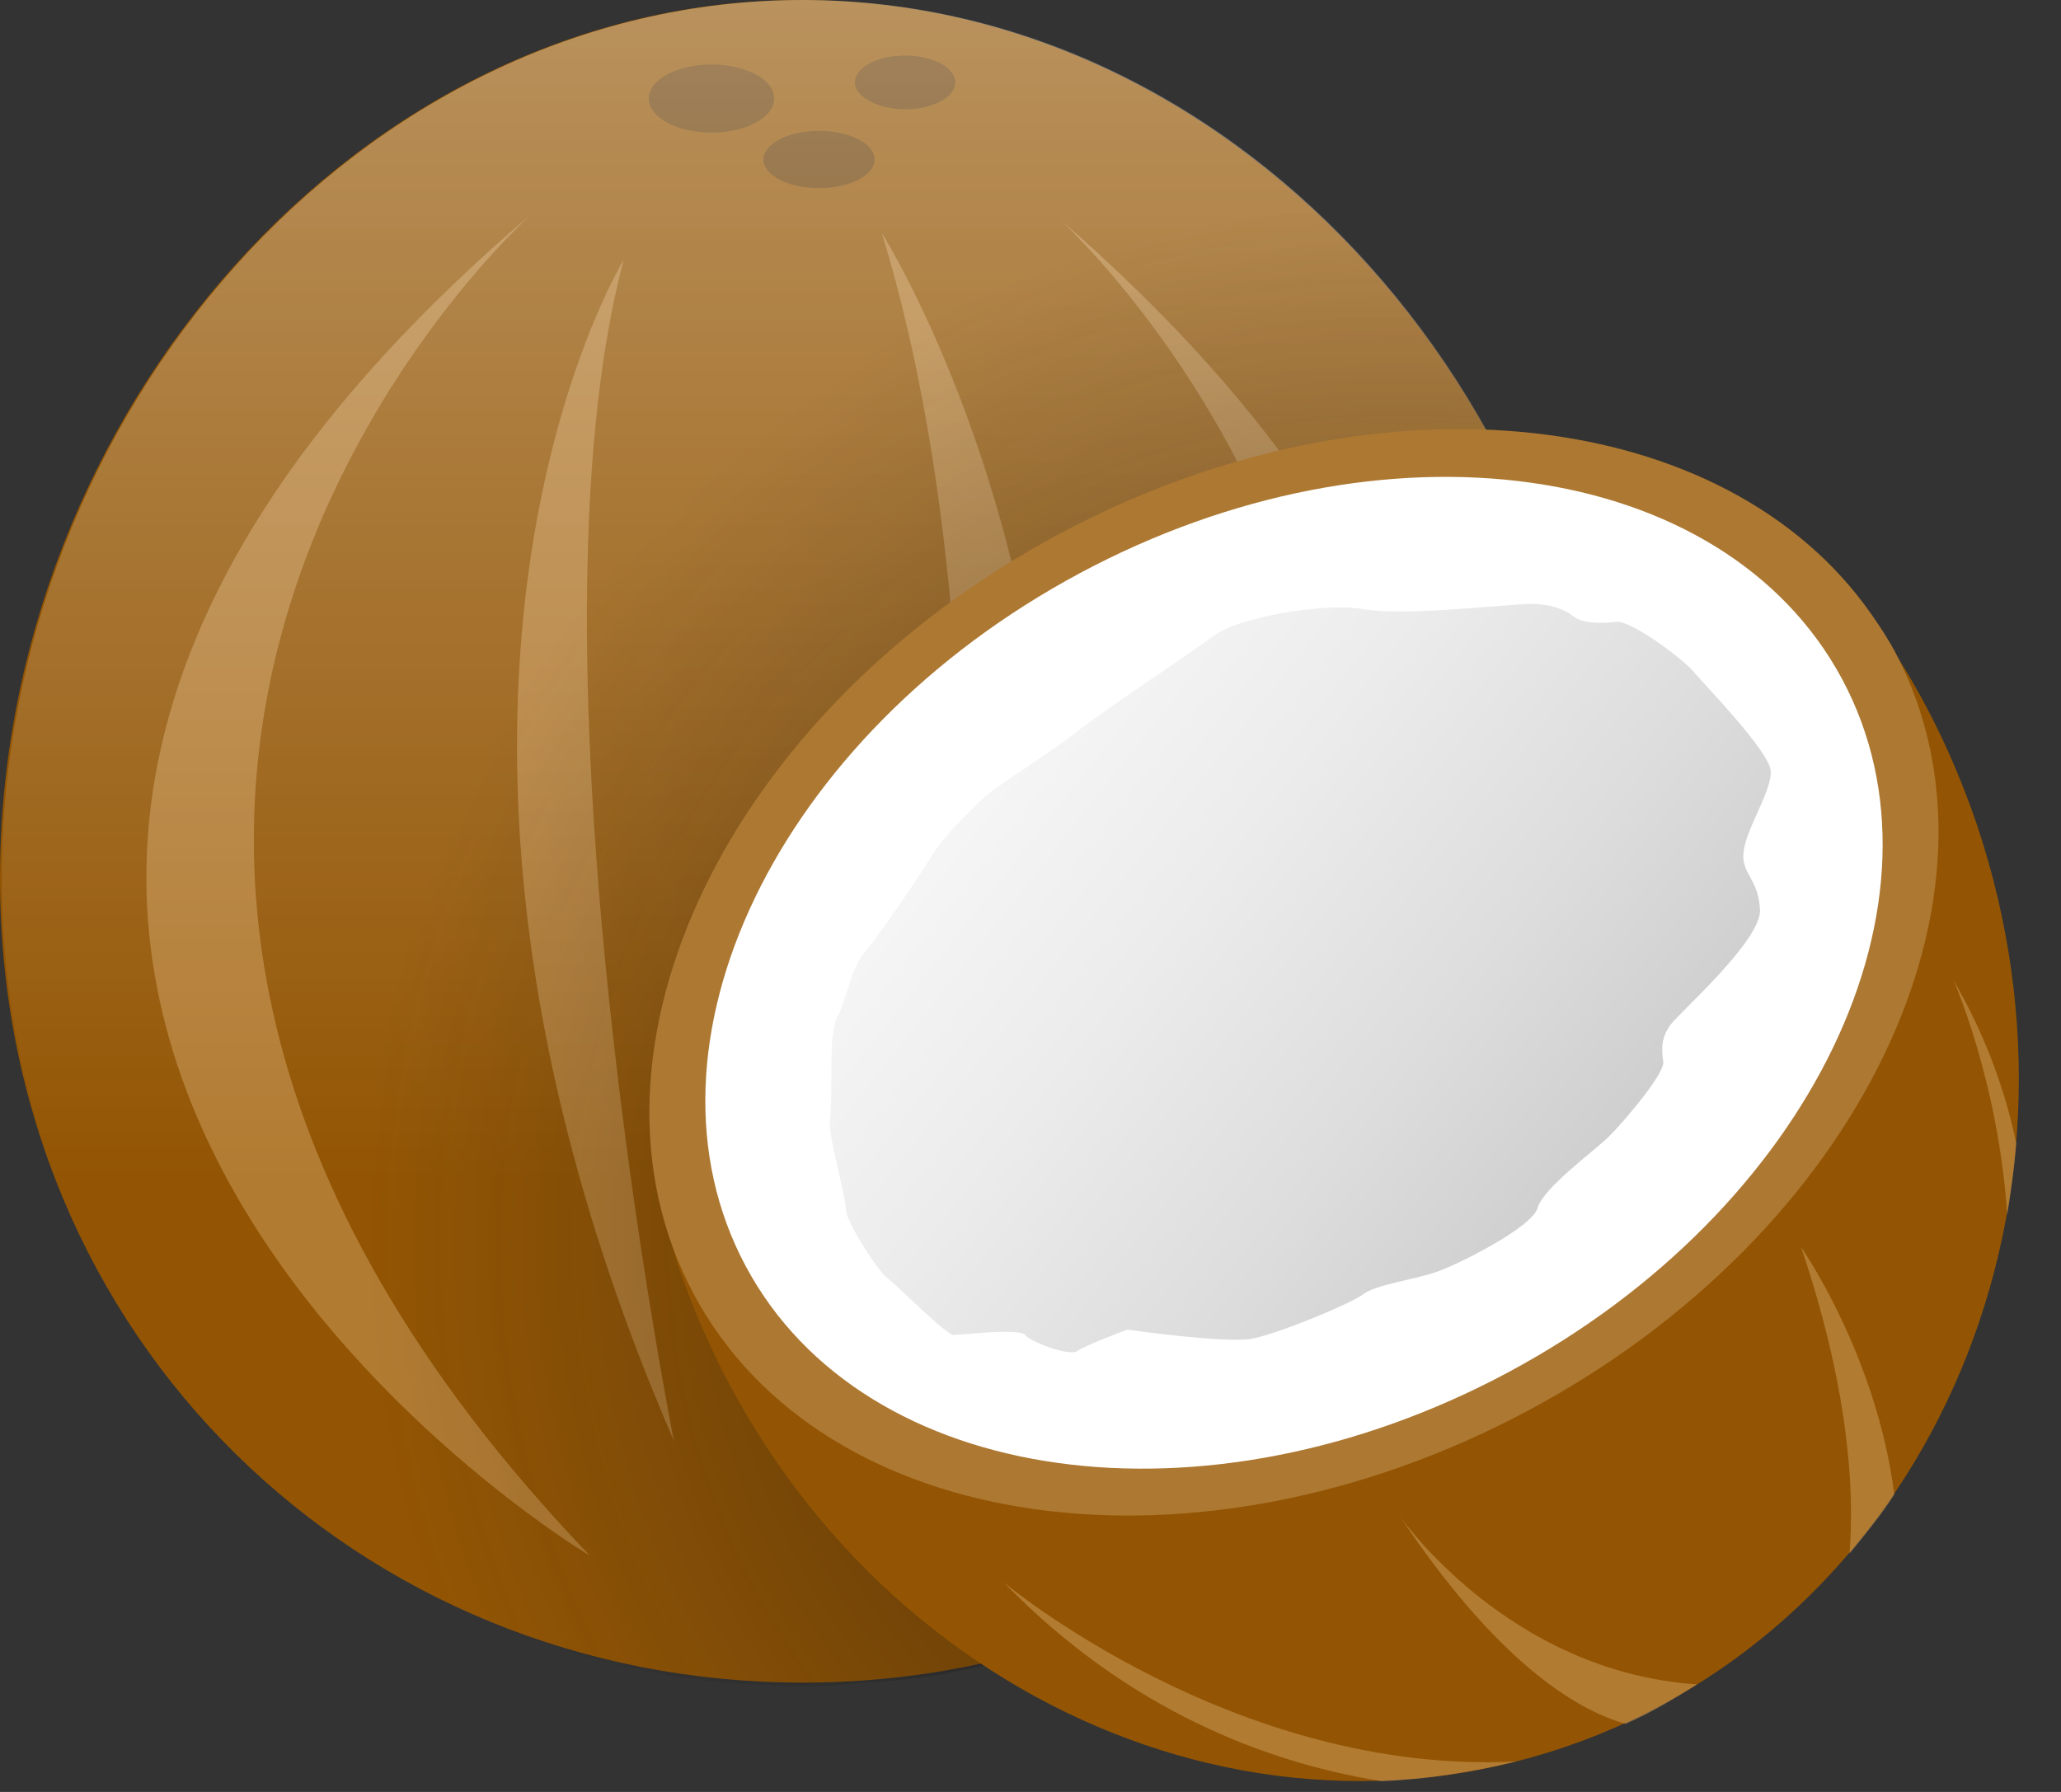 <svg width="115" height="100" viewBox="0 0 115 100" fill="none" xmlns="http://www.w3.org/2000/svg">
<rect x="0" y="0" width="115" height="100" fill="#333333" stroke="none"/>
<path d="M89.5 49C89.5 74.8 69.5 93.9 44.8 93.9C20.1 93.9 0 74.8 0 49C0 23.2 20 0 44.7 0C69.4 0 89.5 23.2 89.5 49Z" fill="#935503"/>
<path opacity="0.6" d="M29.7 11.9C29.7 11.9 -7.3 44.8 32.9 86.8C32.8 86.8 -20.5 54.6 29.7 11.9Z" fill="#C79452"/>
<path opacity="0.6" d="M59.1 12.2C59.1 12.2 96.1 45.8 55.9 88.6C55.9 88.6 109.3 55.8 59.1 12.2Z" fill="#C79452"/>
<path opacity="0.6" d="M49.2 13C49.2 13 69.1 44.3 51.6 83.8C51.6 83.8 57.9 41.3 49.2 13Z" fill="#C79452"/>
<path opacity="0.6" d="M34.8 14.5C34.8 14.5 19.7 39.1 37.6 80.4C37.6 80.4 28.9 36.8 34.8 14.5Z" fill="#C79452"/>
<path d="M39.7 7.4C41.633 7.4 43.2 6.549 43.2 5.5C43.2 4.451 41.633 3.6 39.7 3.6C37.767 3.6 36.2 4.451 36.2 5.5C36.2 6.549 37.767 7.4 39.7 7.4Z" fill="#6E3F03"/>
<path d="M53.3 4.6C53.3 5.4 52.1 6.1 50.5 6.1C49 6.1 47.7 5.4 47.7 4.6C47.7 3.8 48.9 3.1 50.5 3.1C52.1 3.1 53.3 3.8 53.3 4.6Z" fill="#6E3F03"/>
<path d="M45.7 10.5C47.412 10.5 48.8 9.783 48.8 8.9C48.8 8.016 47.412 7.3 45.7 7.3C43.988 7.3 42.6 8.016 42.6 8.9C42.6 9.783 43.988 10.5 45.7 10.5Z" fill="#6E3F03"/>
<path opacity="0.4" d="M44.8 0C20.1 0 0.1 23.1 0.1 49C0.1 74.9 20.1 93.9 44.8 93.9C69.5 93.9 89.5 74.8 89.5 49C89.5 23.2 69.5 0 44.8 0Z" fill="url(#paint0_linear_191_1220)"/>
<path opacity="0.6" d="M89.5 49C89.5 37.7 85.7 26.9 79.3 18.4C75.2 12.9 70 8.3 64.2 5.1C62.2 4 60.2 3.1 58.1 2.4C56.7 1.9 55.3 1.5 53.8 1.1C53.1 0.9 52.3 0.8 51.6 0.6C50.1 0.3 48.6 0.2 47.1 0.1C46.3 0.1 45.6 0 44.8 0C44 0 43.3 -1.52737e-06 42.5 0.1C41 0.2 39.5 0.4 38 0.6C37.3 0.7 36.5 0.9 35.8 1.1C34.3 1.4 32.9 1.9 31.5 2.4C30.1 2.9 28.7 3.5 27.4 4.1C11.3 11.8 0 29.6 0 49C0 64.1 6.9 77 17.6 85C17.9 85.2 18.2 85.4 18.5 85.7C21.2 87.6 24.2 89.3 27.3 90.6C28.6 91.1 30 91.6 31.4 92.1C32.8 92.5 34.2 92.9 35.7 93.2C36.4 93.3 37.2 93.5 37.9 93.6C39.4 93.8 40.9 94 42.4 94C43.2 94 43.9 94.1 44.7 94.1C45.5 94.1 46.2 94.1 47 94C48.5 93.9 50 93.8 51.5 93.6C52.2 93.5 53 93.4 53.7 93.2C55.2 92.9 56.6 92.6 58 92.1C60.1 91.5 62.1 90.7 64.1 89.8C70 87.1 75.1 83.1 79.2 78.1C80.1 77 81 75.9 81.8 74.7C86.7 67.4 89.5 58.7 89.5 49Z" fill="url(#paint1_radial_191_1220)"/>
<path d="M110.3 46C117.6 67.7 107.3 90.7 87.3 97.5C67.3 104.3 45.1 92.2 37.8 70.5C30.5 48.8 94.6 20.4 104.6 34.8C107 38.1 108.9 41.9 110.3 46Z" fill="#935503"/>
<g opacity="0.6">
<path d="M78.1 84.6C83.5 92.7 87.9 95.4 90.7 96.2C92.1 95.6 93.4 94.8 94.7 94C84.1 93.3 78.1 84.6 78.1 84.6Z" fill="#C79452"/>
<path d="M84.6 98.3C68.9 99.1 56 88.3 56 88.3C63 95.5 70.8 98.4 77.1 99.4C79.6 99.3 82.1 98.9 84.6 98.3Z" fill="#C79452"/>
<path d="M103.2 86.7C104.1 85.6 105 84.5 105.7 83.4C104.7 75.6 100.5 69.6 100.5 69.6C103.1 77.3 103.5 83 103.2 86.7Z" fill="#C79452"/>
<path d="M109 54.7C109 54.7 111.5 60.3 112 67.8C112.2 66.5 112.4 65.2 112.5 63.8C111.9 60.9 110.8 57.8 109 54.7Z" fill="#C79452"/>
</g>
<path d="M105.7 36.3C112.9 49.8 103.8 68.8 85.3 78.7C66.8 88.6 45.9 85.7 38.7 72.2C31.5 58.7 40.6 39.7 59.1 29.8C76.3 20.6 95.6 22.5 104 33.7C104.6 34.5 105.2 35.4 105.7 36.3Z" fill="#AD7832"/>
<path d="M84.146 76.588C101.039 67.541 109.387 50.221 102.79 37.904C96.194 25.587 77.151 22.937 60.258 31.984C43.364 41.032 35.017 58.351 41.614 70.668C48.211 82.985 67.253 85.636 84.146 76.588Z" fill="white"/>
<path opacity="0.4" d="M46.4 58.8C46.4 58.8 46.4 62 46.3 62.6C46.2 63.3 47.2 66.8 47.2 67.5C47.2 68.2 49.1 71.1 49.5 71.3C49.9 71.6 52.8 74.5 53.2 74.5C53.6 74.5 56.9 74.1 57.2 74.5C57.5 74.9 59.7 75.7 60.1 75.4C60.5 75.1 62.9 74.2 62.9 74.2C62.9 74.2 68.5 75 69.9 74.7C71.4 74.4 75.5 72.7 76.1 72.2C76.8 71.7 78.9 71.4 80.1 71C81.3 70.6 85.5 68.5 85.8 67.4C86.1 66.3 89 64.2 89.8 63.4C90.6 62.6 93 59.8 92.8 59.2C92.7 58.5 92.7 57.9 93.2 57.2C93.7 56.5 98.4 52.4 98.2 50.7C98.1 49 97.1 48.7 97.3 47.5C97.4 46.3 98.9 44.1 98.8 43C98.7 41.9 95.1 38.2 94.6 37.6C94.1 36.9 91 34.6 90.2 34.7C89.4 34.8 88.3 34.8 87.8 34.4C87.3 34 86.5 33.7 85.4 33.7C84.3 33.7 78.4 34.4 76.1 34C73.8 33.6 68.9 34.5 67.7 35.5C66.5 36.4 61.5 39.7 60 40.9C58.5 42.1 55.6 43.8 54.7 44.7C53.8 45.6 52.7 46.6 51.9 47.9C51.1 49.2 48.9 52.4 48.2 53.2C47.5 54 47.1 56.2 46.7 56.8C46.4 57.5 46.4 58.8 46.4 58.8Z" fill="url(#paint2_linear_191_1220)"/>
<defs>
<linearGradient id="paint0_linear_191_1220" x1="44.779" y1="95.17" x2="44.779" y2="-7.862" gradientUnits="userSpaceOnUse">
<stop offset="0.285" stop-color="white" stop-opacity="0"/>
<stop offset="0.932" stop-color="white" stop-opacity="0.905"/>
<stop offset="1" stop-color="white"/>
</linearGradient>
<radialGradient id="paint1_radial_191_1220" cx="0" cy="0" r="1" gradientUnits="userSpaceOnUse" gradientTransform="translate(78.02 69.298) scale(57.687)">
<stop/>
<stop offset="1" stop-color="#242422" stop-opacity="0"/>
</radialGradient>
<linearGradient id="paint2_linear_191_1220" x1="96.18" y1="73.712" x2="38.147" y2="27.955" gradientUnits="userSpaceOnUse">
<stop offset="0.086" stop-color="#787878"/>
<stop offset="0.096" stop-color="#7A7A7A"/>
<stop offset="0.31" stop-color="#AAAAAA"/>
<stop offset="0.514" stop-color="#CFCFCF"/>
<stop offset="0.702" stop-color="#E9E9E9"/>
<stop offset="0.87" stop-color="#F9F9F9"/>
<stop offset="1" stop-color="white"/>
</linearGradient>
</defs>
</svg>
